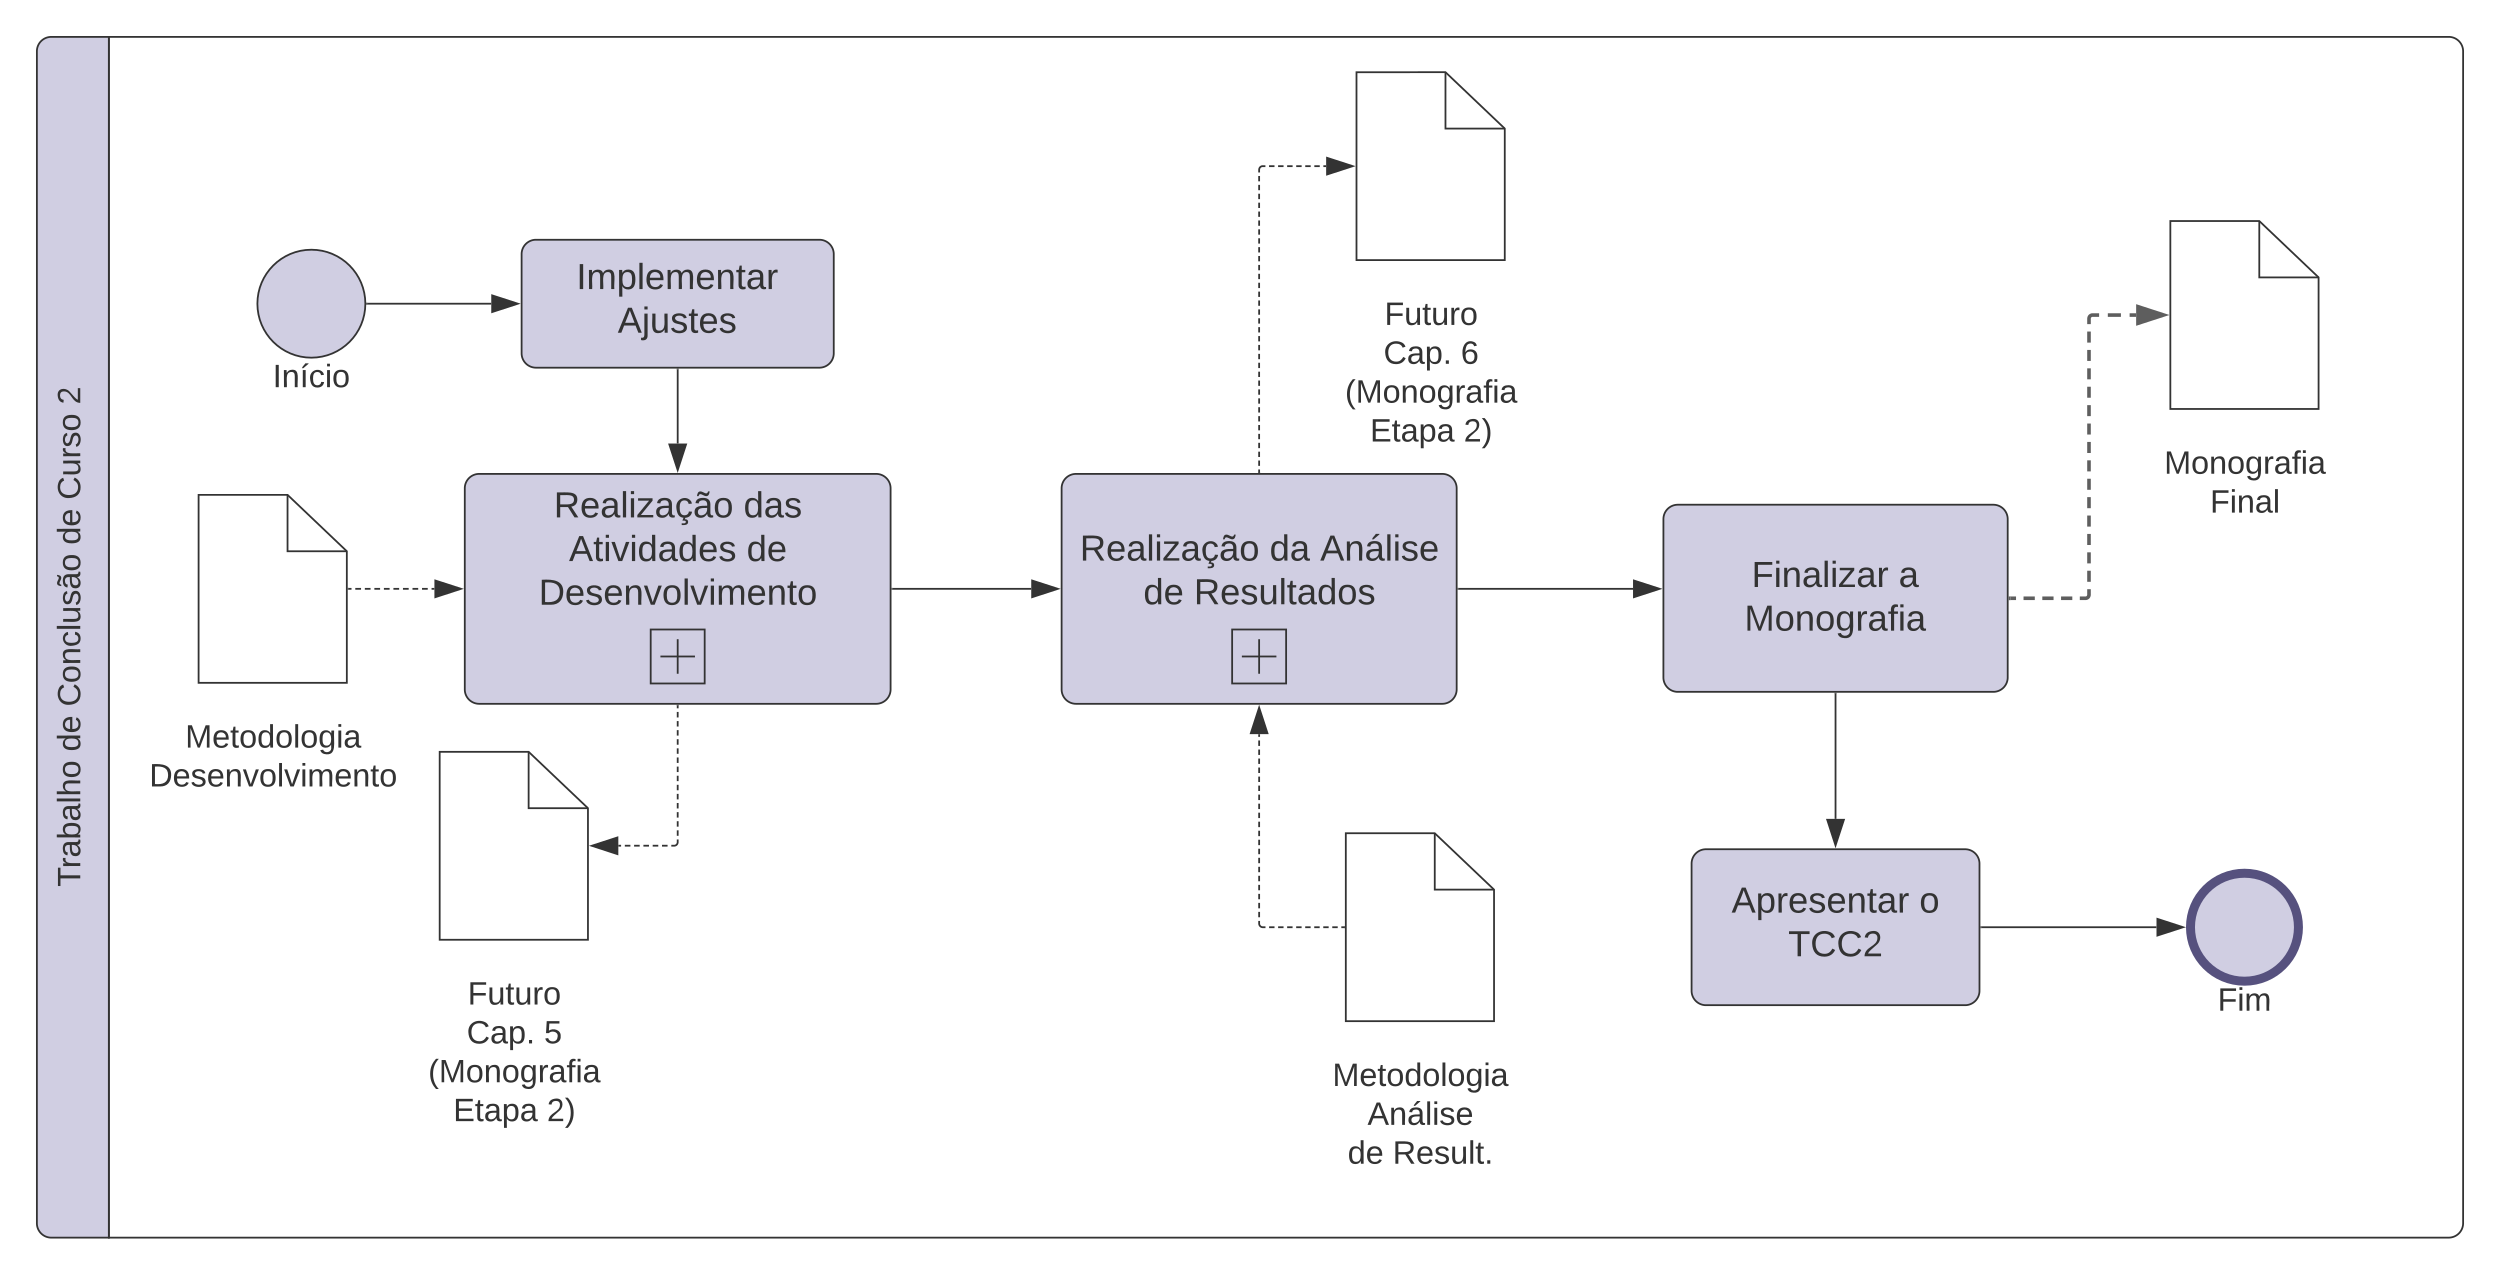 <svg xmlns="http://www.w3.org/2000/svg" xmlns:xlink="http://www.w3.org/1999/xlink" xmlns:lucid="lucid" width="1389.35" height="708.31"><g transform="translate(306.68 280.337)" lucid:page-tab-id="0_0"><path d="M-246.18 407.47h-32a8 8 0 0 1-8-8v-651.3a8 8 0 0 1 8-8h32z" stroke="#333" fill="#d0cee2"/><path d="M-246.18-259.84h1300.35a8 8 0 0 1 8 8v651.3a8 8 0 0 1-8 8H-246.18z" stroke="#333" fill="none"/><use xlink:href="#a" transform="matrix(-1.8369701987210297e-16,-1,1,-1.8369701987210297e-16,-286.18,407.469) translate(195 24.1)"/><use xlink:href="#b" transform="matrix(-1.8369701987210297e-16,-1,1,-1.8369701987210297e-16,-286.18,407.469) translate(270.2 24.1)"/><use xlink:href="#c" transform="matrix(-1.8369701987210297e-16,-1,1,-1.8369701987210297e-16,-286.18,407.469) translate(295.2 24.1)"/><use xlink:href="#b" transform="matrix(-1.8369701987210297e-16,-1,1,-1.8369701987210297e-16,-286.18,407.469) translate(385.1 24.1)"/><use xlink:href="#d" transform="matrix(-1.8369701987210297e-16,-1,1,-1.8369701987210297e-16,-286.18,407.469) translate(410.1 24.1)"/><use xlink:href="#e" transform="matrix(-1.8369701987210297e-16,-1,1,-1.8369701987210297e-16,-286.18,407.469) translate(463 24.1)"/><path d="M-16.8-139.1a8 8 0 0 1 8-8h157.47a8 8 0 0 1 8 8V-84a8 8 0 0 1-8 8H-8.8a8 8 0 0 1-8-8z" stroke="#333" fill="#d0cee2"/><use xlink:href="#f" transform="matrix(1,0,0,1,-16.789,-147.106) translate(30.445 27.428)"/><use xlink:href="#g" transform="matrix(1,0,0,1,-16.789,-147.106) translate(53.391 51.694)"/><path d="M-103.64-111.56c0 16.57-13.43 30-30 30-16.56 0-30-13.43-30-30s13.44-30 30-30c16.57 0 30 13.43 30 30z" stroke="#333" fill="#d0cee2"/><use xlink:href="#h" transform="matrix(1,0,0,1,-163.635,-79.56) translate(8.525 14.4)"/><path d="M-48.38-8.97a8 8 0 0 1 8-8h220.64a8 8 0 0 1 8 8V102.8a8 8 0 0 1-8 8H-40.38a8 8 0 0 1-8-8z" stroke="#333" fill="#d0cee2"/><path d="M54.94 69.5h30v30h-30zm15 5.4v19.2m-9.6-9.6h19.2" stroke="#333" fill="none"/><use xlink:href="#i" transform="matrix(1,0,0,1,-48.377,-16.967) translate(49.497 24.178)"/><use xlink:href="#j" transform="matrix(1,0,0,1,-48.377,-16.967) translate(154.933 24.178)"/><use xlink:href="#k" transform="matrix(1,0,0,1,-48.377,-16.967) translate(57.895 48.444)"/><use xlink:href="#l" transform="matrix(1,0,0,1,-48.377,-16.967) translate(156.646 48.444)"/><use xlink:href="#m" transform="matrix(1,0,0,1,-48.377,-16.967) translate(41.099 72.711)"/><path d="M283.3-8.97a8 8 0 0 1 8-8h203.55a8 8 0 0 1 8 8V102.8a8 8 0 0 1-8 8H291.3a8 8 0 0 1-8-8z" stroke="#333" fill="#d0cee2"/><path d="M378.07 69.5h30v30h-30zm15 5.4v19.2m-9.6-9.6h19.2" stroke="#333" fill="none"/><use xlink:href="#i" transform="matrix(1,0,0,1,283.3,-16.967) translate(10.158 48.178)"/><use xlink:href="#n" transform="matrix(1,0,0,1,283.3,-16.967) translate(115.594 48.178)"/><use xlink:href="#o" transform="matrix(1,0,0,1,283.3,-16.967) translate(143.681 48.178)"/><use xlink:href="#p" transform="matrix(1,0,0,1,283.3,-16.967) translate(45.462 72.444)"/><use xlink:href="#q" transform="matrix(1,0,0,1,283.3,-16.967) translate(73.549 72.444)"/><path d="M617.75 8.16a8 8 0 0 1 8-8h175.33a8 8 0 0 1 8 8v88a8 8 0 0 1-8 8H625.74a8 8 0 0 1-8-8z" stroke="#333" fill="#d0cee2"/><use xlink:href="#r" transform="matrix(1,0,0,1,617.745,0.157) translate(49.022 45.709)"/><use xlink:href="#s" transform="matrix(1,0,0,1,617.745,0.157) translate(130.753 45.709)"/><use xlink:href="#t" transform="matrix(1,0,0,1,617.745,0.157) translate(45.034 69.976)"/><path d="M633.4 199.62a8 8 0 0 1 8-8h144a8 8 0 0 1 8 8v70.67a8 8 0 0 1-8 8h-144a8 8 0 0 1-8-8z" stroke="#333" fill="#d0cee2"/><use xlink:href="#u" transform="matrix(1,0,0,1,633.411,191.621) translate(22.203 35.209)"/><use xlink:href="#v" transform="matrix(1,0,0,1,633.411,191.621) translate(126.572 35.209)"/><use xlink:href="#w" transform="matrix(1,0,0,1,633.411,191.621) translate(53.688 59.476)"/><path d="M970.66 234.96c0 16.56-13.43 30-30 30s-30-13.44-30-30c0-16.57 13.43-30 30-30s30 13.43 30 30z" stroke="#56517e" stroke-width="5" fill="#d0cee2"/><use xlink:href="#x" transform="matrix(1,0,0,1,910.658,266.955) translate(15.075 14.4)"/><path d="M-102.63-111.56h68.96" stroke="#333" fill="none"/><path d="M-102.62-111.06h-.55l.04-.5-.02-.5h.53z" stroke="#333" stroke-width=".05" fill="#333"/><path d="M-18.9-111.56l-14.27 4.64v-9.27z" stroke="#333" fill="#333"/><path d="M69.94-75v41.15" stroke="#333" fill="none"/><path d="M70.44-75h-1v-.5h1z" stroke="#333" stroke-width=".05" fill="#333"/><path d="M69.94-19.09L65.3-33.34h9.28z" stroke="#333" fill="#333"/><path d="M189.26 46.9h77.16" stroke="#333" fill="none"/><path d="M189.27 47.4h-.5v-1h.5z" stroke="#333" stroke-width=".05" fill="#333"/><path d="M281.18 46.9l-14.26 4.65v-9.27z" stroke="#333" fill="#333"/><path d="M713.4 105.16v69.58" stroke="#333" fill="none"/><path d="M713.9 105.17h-1v-.5h1z" stroke="#333" stroke-width=".05" fill="#333"/><path d="M713.4 189.5l-4.62-14.26h9.27z" stroke="#333" fill="#333"/><path d="M794.4 234.96h97.37" stroke="#333" fill="none"/><path d="M794.42 235.46h-.5v-1h.5z" stroke="#333" stroke-width=".05" fill="#333"/><path d="M906.54 234.96l-14.27 4.63v-9.28z" stroke="#333" fill="#333"/><path d="M496.63-240.22l32.95 31.34v73.1h-82.4V-240.2z" stroke="#333" fill="#fff"/><path d="M496.63-240.22v31.34h32.95" stroke="#333" fill="none"/><use xlink:href="#y" transform="matrix(1,0,0,1,447.194,-135.766) translate(41.5 14.4)"/><use xlink:href="#z" transform="matrix(1,0,0,1,447.194,-135.766) translate(15.55 36)"/><use xlink:href="#A" transform="matrix(1,0,0,1,447.194,-135.766) translate(15.025 57.6)"/><use xlink:href="#B" transform="matrix(1,0,0,1,447.194,-135.766) translate(57.975 57.6)"/><use xlink:href="#C" transform="matrix(1,0,0,1,447.194,-135.766) translate(-6.4 79.2)"/><use xlink:href="#D" transform="matrix(1,0,0,1,447.194,-135.766) translate(7.525 100.8)"/><use xlink:href="#E" transform="matrix(1,0,0,1,447.194,-135.766) translate(59.525 100.8)"/><path d="M948.9-157.5l32.95 31.33v73.11h-82.38V-157.5z" stroke="#333" fill="#fff"/><path d="M948.9-157.5v31.33h32.95" stroke="#333" fill="none"/><use xlink:href="#y" transform="matrix(1,0,0,1,899.466,-53.055) translate(41.5 14.4)"/><use xlink:href="#F" transform="matrix(1,0,0,1,899.466,-53.055) translate(-3.425 36)"/><use xlink:href="#G" transform="matrix(1,0,0,1,899.466,-53.055) translate(22.075 57.6)"/><path d="M393.07-17.97v-1.48m0-1.98v-2.96m0-1.97v-2.96m0-1.98v-2.97m0-1.98v-2.97m0-1.97v-2.96m0-1.98v-2.96m0-1.98v-2.96m0-1.98v-2.96m0-1.98v-2.97m0-1.97v-2.97m0-1.98v-2.96m0-2v-2.95m0-1.98v-2.96m0-1.97v-2.97m0-1.97v-2.98m0-1.98v-2.96m0-1.98v-2.96m0-1.98v-2.96m0-1.98v-2.97m0-1.97v-2.97m0-1.97v-2.96m0-1.98v-2.97m0-1.98v-2.96m0-2v-2.96m0-1.97V-143m0-1.97v-2.97m0-1.98v-2.96m0-1.98v-2.96m0-1.98v-2.97m0-1.97v-2.97m0-1.98v-2.97m0-1.98v-2.96m0-1.97v-2.96m0-1.98v-1.5l.03-.3.07-.3.12-.3.15-.27.2-.24.25-.2.27-.18.28-.12.3-.07.32-.02h1.5m2.03 0h3.02m2 0h3.03m2 0h3.04m2 0h3.02m2 0h3.03m2.02 0h3.02m2 0h1.5" stroke="#333" fill="none"/><path d="M393.57-17.47h-1v-.5h1z" stroke="#333" stroke-width=".05" fill="#333"/><path d="M445.08-188l-14.27 4.64v-9.27z" stroke="#333" fill="#333"/><path d="M-146.88-5.32l32.95 31.34v73.12h-82.38V-5.32z" stroke="#333" fill="#fff"/><path d="M-146.88-5.32v31.34h32.95" stroke="#333" fill="none"/><g><use xlink:href="#y" transform="matrix(1,0,0,1,-196.313,99.137) translate(41.5 14.4)"/><use xlink:href="#H" transform="matrix(1,0,0,1,-196.313,99.137) translate(-7.425 36)"/><use xlink:href="#I" transform="matrix(1,0,0,1,-196.313,99.137) translate(-27.4 57.6)"/></g><path d="M-112.93 46.9h1.6m2.1 0h3.2m2.1 0h3.18m2.12 0h3.18m2.12 0h3.17m2.12 0h3.18m2.12 0h3.18m2.12 0h3.17m2.12 0h3.18m2.12 0h1.6" stroke="#333" fill="none"/><path d="M-112.92 47.4h-.5v-1h.5z" stroke="#333" stroke-width=".05" fill="#333"/><path d="M-50.5 46.9l-14.26 4.65v-9.27z" stroke="#333" fill="#333"/><path d="M-12.9 137.48l32.97 31.33v73.13h-82.4V137.48z" stroke="#333" fill="#fff"/><path d="M-12.9 137.48v31.33h32.97" stroke="#333" fill="none"/><g><use xlink:href="#y" transform="matrix(1,0,0,1,-62.316,241.931) translate(41.5 14.4)"/><use xlink:href="#z" transform="matrix(1,0,0,1,-62.316,241.931) translate(15.55 36)"/><use xlink:href="#A" transform="matrix(1,0,0,1,-62.316,241.931) translate(15.025 57.6)"/><use xlink:href="#J" transform="matrix(1,0,0,1,-62.316,241.931) translate(57.975 57.6)"/><use xlink:href="#C" transform="matrix(1,0,0,1,-62.316,241.931) translate(-6.4 79.2)"/><use xlink:href="#D" transform="matrix(1,0,0,1,-62.316,241.931) translate(7.525 100.8)"/><use xlink:href="#E" transform="matrix(1,0,0,1,-62.316,241.931) translate(59.525 100.8)"/></g><path d="M69.94 111.8v1.5m0 2.03v3.04m0 2.02v3.03m0 2.02v3.04m0 2v3.05m0 2.02v3.04m0 2.04v3.03m0 2.03v3.03m0 2.03v3.03m0 2.02v3.04m0 2.02v3.04m0 2.02v3.04m0 2.02v3.04m0 2.02v3.04m0 2.03v3.03m0 2.03v1.5l-.02.32-.08.3-.12.3-.16.26-.2.24-.24.2-.27.17-.3.1-.3.08-.3.02h-1.56m-2.07 0h-3.1m-2.07 0h-3.1m-2.06 0h-3.1m-2.07 0h-3.1m-2.06 0h-3.1m-2.07 0h-1.55" stroke="#333" fill="none"/><path d="M70.44 111.8h-1v-.5h1z" stroke="#333" stroke-width=".05" fill="#333"/><path d="M22.2 189.7l14.25-4.63v9.27z" stroke="#333" fill="#333"/><path d="M503.85 46.9h97" stroke="#333" fill="none"/><path d="M503.86 47.4h-.5v-1h.5z" stroke="#333" stroke-width=".05" fill="#333"/><path d="M615.63 46.9l-14.27 4.65v-9.27z" stroke="#333" fill="#333"/><path d="M810.58 52.16h3.13m4.17 0h6.26m4.17 0h6.25m4.17 0h6.25m4.17 0h3.13l.32-.03.3-.07.28-.12.27-.16.24-.2.2-.25.15-.27.12-.3.08-.3.02-.3V47.1m0-4.1v-6.14m0-4.1v-6.13m0-4.1V16.4m0-4.1V6.18m0-4.1v-6.13m0-4.1v-6.13m0-4.08v-6.14m0-4.1v-6.13m0-4.1v-6.13m0-4.1v-6.12m0-4.1v-6.13m0-4.1v-6.13m0-4.1v-6.13m0-4.08v-6.14m0-4.1v-3.06l.03-.3.07-.32.12-.3.15-.26.2-.24.25-.2.26-.16.3-.12.3-.08.3-.02h3.64m4.84 0H872m4.84 0h3.62" stroke="#5e5e5e" stroke-width="2" fill="none"/><path d="M810.6 53.16h-1.02v-2h1.02z" stroke="#5e5e5e" stroke-width=".05" fill="#5e5e5e"/><path d="M895.73-105.28l-14.27 4.63v-9.27z" stroke="#5e5e5e" stroke-width="2" fill="#5e5e5e"/><path d="M490.67 182.73l32.95 31.33v73.12h-82.38V182.73z" stroke="#333" fill="#fff"/><path d="M490.67 182.73v31.33h32.95" stroke="#333" fill="none"/><g><use xlink:href="#y" transform="matrix(1,0,0,1,441.239,287.181) translate(41.5 14.4)"/><use xlink:href="#H" transform="matrix(1,0,0,1,441.239,287.181) translate(-7.425 36)"/><use xlink:href="#K" transform="matrix(1,0,0,1,441.239,287.181) translate(12.05 57.6)"/><use xlink:href="#b" transform="matrix(1,0,0,1,441.239,287.181) translate(1.05 79.2)"/><use xlink:href="#L" transform="matrix(1,0,0,1,441.239,287.181) translate(26.05 79.2)"/></g><path d="M440.24 234.96h-1.5m-2 0h-3.03m-2 0h-3m-2 0h-3.02m-2 0h-3.02m-2 0h-3.02m-2 0h-3.02m-2 0h-3.02m-2 0h-3m-2.02 0h-1.5l-.32-.03-.3-.07-.3-.12-.26-.17-.24-.2-.2-.24-.17-.27-.13-.3-.07-.3-.03-.3v-1.5m0-2.02v-3m0-2v-3.02m0-2v-3m0-2v-3.02m0-2v-3.02m0-2v-3m0-2.02v-3m0-2v-3.02m0-2v-3m0-2.02v-3m0-2v-3.02m0-2v-3m0-2.02v-3m0-2v-3.02m0-2v-3m0-2.02v-3m0-2v-3.02m0-2v-3m0-2.02v-3m0-2v-3.02m0-2v-1.5" stroke="#333" fill="none"/><path d="M440.74 235.46h-.5v-1h.5z" stroke="#333" stroke-width=".05" fill="#333"/><path d="M393.07 112.9l4.64 14.27h-9.26z" stroke="#333" fill="#333"/><defs><path fill="#333" d="M127-220V0H93v-220H8v-28h204v28h-85" id="M"/><path fill="#333" d="M114-163C36-179 61-72 57 0H25l-1-190h30c1 12-1 29 2 39 6-27 23-49 58-41v29" id="N"/><path fill="#333" d="M141-36C126-15 110 5 73 4 37 3 15-17 15-53c-1-64 63-63 125-63 3-35-9-54-41-54-24 1-41 7-42 31l-33-3c5-37 33-52 76-52 45 0 72 20 72 64v82c-1 20 7 32 28 27v20c-31 9-61-2-59-35zM48-53c0 20 12 33 32 33 41-3 63-29 60-74-43 2-92-5-92 41" id="O"/><path fill="#333" d="M115-194c53 0 69 39 70 98 0 66-23 100-70 100C84 3 66-7 56-30L54 0H23l1-261h32v101c10-23 28-34 59-34zm-8 174c40 0 45-34 45-75 0-40-5-75-45-74-42 0-51 32-51 76 0 43 10 73 51 73" id="P"/><path fill="#333" d="M24 0v-261h32V0H24" id="Q"/><path fill="#333" d="M106-169C34-169 62-67 57 0H25v-261h32l-1 103c12-21 28-36 61-36 89 0 53 116 60 194h-32v-121c2-32-8-49-39-48" id="R"/><path fill="#333" d="M100-194c62-1 85 37 85 99 1 63-27 99-86 99S16-35 15-95c0-66 28-99 85-99zM99-20c44 1 53-31 53-75 0-43-8-75-51-75s-53 32-53 75 10 74 51 75" id="S"/><g id="a"><use transform="matrix(0.05,0,0,0.05,0,0)" xlink:href="#M"/><use transform="matrix(0.05,0,0,0.05,10.3,0)" xlink:href="#N"/><use transform="matrix(0.05,0,0,0.05,16.25,0)" xlink:href="#O"/><use transform="matrix(0.05,0,0,0.05,26.25,0)" xlink:href="#P"/><use transform="matrix(0.05,0,0,0.05,36.25,0)" xlink:href="#O"/><use transform="matrix(0.05,0,0,0.05,46.25,0)" xlink:href="#Q"/><use transform="matrix(0.05,0,0,0.05,50.2,0)" xlink:href="#R"/><use transform="matrix(0.05,0,0,0.05,60.2,0)" xlink:href="#S"/></g><path fill="#333" d="M85-194c31 0 48 13 60 33l-1-100h32l1 261h-30c-2-10 0-23-3-31C134-8 116 4 85 4 32 4 16-35 15-94c0-66 23-100 70-100zm9 24c-40 0-46 34-46 75 0 40 6 74 45 74 42 0 51-32 51-76 0-42-9-74-50-73" id="T"/><path fill="#333" d="M100-194c63 0 86 42 84 106H49c0 40 14 67 53 68 26 1 43-12 49-29l28 8c-11 28-37 45-77 45C44 4 14-33 15-96c1-61 26-98 85-98zm52 81c6-60-76-77-97-28-3 7-6 17-6 28h103" id="U"/><g id="b"><use transform="matrix(0.05,0,0,0.05,0,0)" xlink:href="#T"/><use transform="matrix(0.05,0,0,0.05,10,0)" xlink:href="#U"/></g><path fill="#333" d="M212-179c-10-28-35-45-73-45-59 0-87 40-87 99 0 60 29 101 89 101 43 0 62-24 78-52l27 14C228-24 195 4 139 4 59 4 22-46 18-125c-6-104 99-153 187-111 19 9 31 26 39 46" id="V"/><path fill="#333" d="M117-194c89-4 53 116 60 194h-32v-121c0-31-8-49-39-48C34-167 62-67 57 0H25l-1-190h30c1 10-1 24 2 32 11-22 29-35 61-36" id="W"/><path fill="#333" d="M96-169c-40 0-48 33-48 73s9 75 48 75c24 0 41-14 43-38l32 2c-6 37-31 61-74 61-59 0-76-41-82-99-10-93 101-131 147-64 4 7 5 14 7 22l-32 3c-4-21-16-35-41-35" id="X"/><path fill="#333" d="M84 4C-5 8 30-112 23-190h32v120c0 31 7 50 39 49 72-2 45-101 50-169h31l1 190h-30c-1-10 1-25-2-33-11 22-28 36-60 37" id="Y"/><path fill="#333" d="M135-143c-3-34-86-38-87 0 15 53 115 12 119 90S17 21 10-45l28-5c4 36 97 45 98 0-10-56-113-15-118-90-4-57 82-63 122-42 12 7 21 19 24 35" id="Z"/><path fill="#333" d="M141-36C126-15 110 5 73 4 37 3 15-17 15-53c-1-64 63-63 125-63 3-35-9-54-41-54-24 1-41 7-42 31l-33-3c5-37 33-52 76-52 45 0 72 20 72 64v82c-1 20 7 32 28 27v20c-31 9-61-2-59-35zM48-53c0 20 12 33 32 33 41-3 63-29 60-74-43 2-92-5-92 41zm117-205c-3 23-9 48-36 47-26-1-65-44-74 0H39c4-23 8-48 36-47s64 44 74 0h16" id="aa"/><g id="c"><use transform="matrix(0.05,0,0,0.05,0,0)" xlink:href="#V"/><use transform="matrix(0.05,0,0,0.05,12.95,0)" xlink:href="#S"/><use transform="matrix(0.05,0,0,0.05,22.95,0)" xlink:href="#W"/><use transform="matrix(0.05,0,0,0.05,32.95,0)" xlink:href="#X"/><use transform="matrix(0.05,0,0,0.05,41.95,0)" xlink:href="#Q"/><use transform="matrix(0.05,0,0,0.05,45.9,0)" xlink:href="#Y"/><use transform="matrix(0.05,0,0,0.05,55.9,0)" xlink:href="#Z"/><use transform="matrix(0.05,0,0,0.05,64.9,0)" xlink:href="#aa"/><use transform="matrix(0.05,0,0,0.05,74.9,0)" xlink:href="#S"/></g><g id="d"><use transform="matrix(0.05,0,0,0.05,0,0)" xlink:href="#V"/><use transform="matrix(0.05,0,0,0.05,12.95,0)" xlink:href="#Y"/><use transform="matrix(0.05,0,0,0.05,22.95,0)" xlink:href="#N"/><use transform="matrix(0.05,0,0,0.05,28.9,0)" xlink:href="#Z"/><use transform="matrix(0.05,0,0,0.05,37.9,0)" xlink:href="#S"/></g><path fill="#333" d="M101-251c82-7 93 87 43 132L82-64C71-53 59-42 53-27h129V0H18c2-99 128-94 128-182 0-28-16-43-45-43s-46 15-49 41l-32-3c6-41 34-60 81-64" id="ab"/><use transform="matrix(0.05,0,0,0.05,0,0)" xlink:href="#ab" id="e"/><path fill="#333" d="M33 0v-248h34V0H33" id="ac"/><path fill="#333" d="M210-169c-67 3-38 105-44 169h-31v-121c0-29-5-50-35-48C34-165 62-65 56 0H25l-1-190h30c1 10-1 24 2 32 10-44 99-50 107 0 11-21 27-35 58-36 85-2 47 119 55 194h-31v-121c0-29-5-49-35-48" id="ad"/><path fill="#333" d="M115-194c55 1 70 41 70 98S169 2 115 4C84 4 66-9 55-30l1 105H24l-1-265h31l2 30c10-21 28-34 59-34zm-8 174c40 0 45-34 45-75s-6-73-45-74c-42 0-51 32-51 76 0 43 10 73 51 73" id="ae"/><path fill="#333" d="M59-47c-2 24 18 29 38 22v24C64 9 27 4 27-40v-127H5v-23h24l9-43h21v43h35v23H59v120" id="af"/><g id="f"><use transform="matrix(0.056,0,0,0.056,0,0)" xlink:href="#ac"/><use transform="matrix(0.056,0,0,0.056,5.617,0)" xlink:href="#ad"/><use transform="matrix(0.056,0,0,0.056,22.413,0)" xlink:href="#ae"/><use transform="matrix(0.056,0,0,0.056,33.648,0)" xlink:href="#Q"/><use transform="matrix(0.056,0,0,0.056,38.085,0)" xlink:href="#U"/><use transform="matrix(0.056,0,0,0.056,49.32,0)" xlink:href="#ad"/><use transform="matrix(0.056,0,0,0.056,66.115,0)" xlink:href="#U"/><use transform="matrix(0.056,0,0,0.056,77.35,0)" xlink:href="#W"/><use transform="matrix(0.056,0,0,0.056,88.585,0)" xlink:href="#af"/><use transform="matrix(0.056,0,0,0.056,94.202,0)" xlink:href="#O"/><use transform="matrix(0.056,0,0,0.056,105.436,0)" xlink:href="#N"/></g><path fill="#333" d="M205 0l-28-72H64L36 0H1l101-248h38L239 0h-34zm-38-99l-47-123c-12 45-31 82-46 123h93" id="ag"/><path fill="#333" d="M24-231v-30h32v30H24zM-9 49c24 4 33-6 33-30v-209h32V24c2 40-23 58-65 49V49" id="ah"/><g id="g"><use transform="matrix(0.056,0,0,0.056,0,0)" xlink:href="#ag"/><use transform="matrix(0.056,0,0,0.056,13.481,0)" xlink:href="#ah"/><use transform="matrix(0.056,0,0,0.056,17.919,0)" xlink:href="#Y"/><use transform="matrix(0.056,0,0,0.056,29.154,0)" xlink:href="#Z"/><use transform="matrix(0.056,0,0,0.056,39.265,0)" xlink:href="#af"/><use transform="matrix(0.056,0,0,0.056,44.882,0)" xlink:href="#U"/><use transform="matrix(0.056,0,0,0.056,56.117,0)" xlink:href="#Z"/></g><path fill="#333" d="M34 0v-190h32V0H34zM24-211c8-23 27-35 38-54h36v5l-58 49H24" id="ai"/><path fill="#333" d="M24-231v-30h32v30H24zM24 0v-190h32V0H24" id="aj"/><g id="h"><use transform="matrix(0.05,0,0,0.05,0,0)" xlink:href="#ac"/><use transform="matrix(0.05,0,0,0.05,5,0)" xlink:href="#W"/><use transform="matrix(0.05,0,0,0.05,15,0)" xlink:href="#ai"/><use transform="matrix(0.05,0,0,0.05,20,0)" xlink:href="#X"/><use transform="matrix(0.05,0,0,0.05,29,0)" xlink:href="#aj"/><use transform="matrix(0.05,0,0,0.05,32.95,0)" xlink:href="#S"/></g><path fill="#333" d="M233-177c-1 41-23 64-60 70L243 0h-38l-65-103H63V0H30v-248c88 3 205-21 203 71zM63-129c60-2 137 13 137-47 0-61-80-42-137-45v92" id="ak"/><path fill="#333" d="M9 0v-24l116-142H16v-24h144v24L44-24h123V0H9" id="al"/><path fill="#333" d="M96-169c-40 0-48 33-48 73s9 75 48 75c24 0 41-14 43-38l32 2c-6 37-31 61-74 61-59 0-76-41-82-99-10-93 101-131 147-64 4 7 5 14 7 22l-32 3c-4-21-16-35-41-35zm3 187c19-1 33 8 33 26 0 31-30 33-64 32V58c18 2 39 4 41-13 1-15-18-13-34-13L87 0h19" id="am"/><g id="i"><use transform="matrix(0.056,0,0,0.056,0,0)" xlink:href="#ak"/><use transform="matrix(0.056,0,0,0.056,14.549,0)" xlink:href="#U"/><use transform="matrix(0.056,0,0,0.056,25.783,0)" xlink:href="#O"/><use transform="matrix(0.056,0,0,0.056,37.018,0)" xlink:href="#Q"/><use transform="matrix(0.056,0,0,0.056,41.456,0)" xlink:href="#aj"/><use transform="matrix(0.056,0,0,0.056,45.893,0)" xlink:href="#al"/><use transform="matrix(0.056,0,0,0.056,56.004,0)" xlink:href="#O"/><use transform="matrix(0.056,0,0,0.056,67.239,0)" xlink:href="#am"/><use transform="matrix(0.056,0,0,0.056,77.35,0)" xlink:href="#aa"/><use transform="matrix(0.056,0,0,0.056,88.585,0)" xlink:href="#S"/></g><g id="j"><use transform="matrix(0.056,0,0,0.056,0,0)" xlink:href="#T"/><use transform="matrix(0.056,0,0,0.056,11.235,0)" xlink:href="#O"/><use transform="matrix(0.056,0,0,0.056,22.469,0)" xlink:href="#Z"/></g><path fill="#333" d="M108 0H70L1-190h34L89-25l56-165h34" id="an"/><g id="k"><use transform="matrix(0.056,0,0,0.056,0,0)" xlink:href="#ag"/><use transform="matrix(0.056,0,0,0.056,13.481,0)" xlink:href="#af"/><use transform="matrix(0.056,0,0,0.056,19.099,0)" xlink:href="#aj"/><use transform="matrix(0.056,0,0,0.056,23.536,0)" xlink:href="#an"/><use transform="matrix(0.056,0,0,0.056,33.648,0)" xlink:href="#aj"/><use transform="matrix(0.056,0,0,0.056,38.085,0)" xlink:href="#T"/><use transform="matrix(0.056,0,0,0.056,49.32,0)" xlink:href="#O"/><use transform="matrix(0.056,0,0,0.056,60.554,0)" xlink:href="#T"/><use transform="matrix(0.056,0,0,0.056,71.789,0)" xlink:href="#U"/><use transform="matrix(0.056,0,0,0.056,83.023,0)" xlink:href="#Z"/></g><g id="l"><use transform="matrix(0.056,0,0,0.056,0,0)" xlink:href="#T"/><use transform="matrix(0.056,0,0,0.056,11.235,0)" xlink:href="#U"/></g><path fill="#333" d="M30-248c118-7 216 8 213 122C240-48 200 0 122 0H30v-248zM63-27c89 8 146-16 146-99s-60-101-146-95v194" id="ao"/><g id="m"><use transform="matrix(0.056,0,0,0.056,0,0)" xlink:href="#ao"/><use transform="matrix(0.056,0,0,0.056,14.549,0)" xlink:href="#U"/><use transform="matrix(0.056,0,0,0.056,25.783,0)" xlink:href="#Z"/><use transform="matrix(0.056,0,0,0.056,35.894,0)" xlink:href="#U"/><use transform="matrix(0.056,0,0,0.056,47.129,0)" xlink:href="#W"/><use transform="matrix(0.056,0,0,0.056,58.364,0)" xlink:href="#an"/><use transform="matrix(0.056,0,0,0.056,68.475,0)" xlink:href="#S"/><use transform="matrix(0.056,0,0,0.056,79.709,0)" xlink:href="#Q"/><use transform="matrix(0.056,0,0,0.056,84.147,0)" xlink:href="#an"/><use transform="matrix(0.056,0,0,0.056,94.258,0)" xlink:href="#aj"/><use transform="matrix(0.056,0,0,0.056,98.696,0)" xlink:href="#ad"/><use transform="matrix(0.056,0,0,0.056,115.491,0)" xlink:href="#U"/><use transform="matrix(0.056,0,0,0.056,126.726,0)" xlink:href="#W"/><use transform="matrix(0.056,0,0,0.056,137.96,0)" xlink:href="#af"/><use transform="matrix(0.056,0,0,0.056,143.578,0)" xlink:href="#S"/></g><g id="n"><use transform="matrix(0.056,0,0,0.056,0,0)" xlink:href="#T"/><use transform="matrix(0.056,0,0,0.056,11.235,0)" xlink:href="#O"/></g><path fill="#333" d="M141-36C126-15 110 5 73 4 37 3 15-17 15-53c-1-64 63-63 125-63 3-35-9-54-41-54-24 1-41 7-42 31l-33-3c5-37 33-52 76-52 45 0 72 20 72 64v82c-1 20 7 32 28 27v20c-31 9-61-2-59-35zM48-53c0 20 12 33 32 33 41-3 63-29 60-74-43 2-92-5-92 41zm25-158c8-23 27-35 38-54h36v5l-58 49H73" id="ap"/><g id="o"><use transform="matrix(0.056,0,0,0.056,0,0)" xlink:href="#ag"/><use transform="matrix(0.056,0,0,0.056,13.481,0)" xlink:href="#W"/><use transform="matrix(0.056,0,0,0.056,24.716,0)" xlink:href="#ap"/><use transform="matrix(0.056,0,0,0.056,35.951,0)" xlink:href="#Q"/><use transform="matrix(0.056,0,0,0.056,40.388,0)" xlink:href="#aj"/><use transform="matrix(0.056,0,0,0.056,44.826,0)" xlink:href="#Z"/><use transform="matrix(0.056,0,0,0.056,54.937,0)" xlink:href="#U"/></g><g id="p"><use transform="matrix(0.056,0,0,0.056,0,0)" xlink:href="#T"/><use transform="matrix(0.056,0,0,0.056,11.235,0)" xlink:href="#U"/></g><g id="q"><use transform="matrix(0.056,0,0,0.056,0,0)" xlink:href="#ak"/><use transform="matrix(0.056,0,0,0.056,14.549,0)" xlink:href="#U"/><use transform="matrix(0.056,0,0,0.056,25.783,0)" xlink:href="#Z"/><use transform="matrix(0.056,0,0,0.056,35.894,0)" xlink:href="#Y"/><use transform="matrix(0.056,0,0,0.056,47.129,0)" xlink:href="#Q"/><use transform="matrix(0.056,0,0,0.056,51.567,0)" xlink:href="#af"/><use transform="matrix(0.056,0,0,0.056,57.184,0)" xlink:href="#O"/><use transform="matrix(0.056,0,0,0.056,68.419,0)" xlink:href="#T"/><use transform="matrix(0.056,0,0,0.056,79.653,0)" xlink:href="#S"/><use transform="matrix(0.056,0,0,0.056,90.888,0)" xlink:href="#Z"/></g><path fill="#333" d="M63-220v92h138v28H63V0H30v-248h175v28H63" id="aq"/><g id="r"><use transform="matrix(0.056,0,0,0.056,0,0)" xlink:href="#aq"/><use transform="matrix(0.056,0,0,0.056,12.302,0)" xlink:href="#aj"/><use transform="matrix(0.056,0,0,0.056,16.74,0)" xlink:href="#W"/><use transform="matrix(0.056,0,0,0.056,27.974,0)" xlink:href="#O"/><use transform="matrix(0.056,0,0,0.056,39.209,0)" xlink:href="#Q"/><use transform="matrix(0.056,0,0,0.056,43.646,0)" xlink:href="#aj"/><use transform="matrix(0.056,0,0,0.056,48.084,0)" xlink:href="#al"/><use transform="matrix(0.056,0,0,0.056,58.195,0)" xlink:href="#O"/><use transform="matrix(0.056,0,0,0.056,69.43,0)" xlink:href="#N"/></g><use transform="matrix(0.056,0,0,0.056,0,0)" xlink:href="#O" id="s"/><path fill="#333" d="M240 0l2-218c-23 76-54 145-80 218h-23L58-218 59 0H30v-248h44l77 211c21-75 51-140 76-211h43V0h-30" id="ar"/><path fill="#333" d="M177-190C167-65 218 103 67 71c-23-6-38-20-44-43l32-5c15 47 100 32 89-28v-30C133-14 115 1 83 1 29 1 15-40 15-95c0-56 16-97 71-98 29-1 48 16 59 35 1-10 0-23 2-32h30zM94-22c36 0 50-32 50-73 0-42-14-75-50-75-39 0-46 34-46 75s6 73 46 73" id="as"/><path fill="#333" d="M101-234c-31-9-42 10-38 44h38v23H63V0H32v-167H5v-23h27c-7-52 17-82 69-68v24" id="at"/><g id="t"><use transform="matrix(0.056,0,0,0.056,0,0)" xlink:href="#ar"/><use transform="matrix(0.056,0,0,0.056,16.796,0)" xlink:href="#S"/><use transform="matrix(0.056,0,0,0.056,28.03,0)" xlink:href="#W"/><use transform="matrix(0.056,0,0,0.056,39.265,0)" xlink:href="#S"/><use transform="matrix(0.056,0,0,0.056,50.499,0)" xlink:href="#as"/><use transform="matrix(0.056,0,0,0.056,61.734,0)" xlink:href="#N"/><use transform="matrix(0.056,0,0,0.056,68.419,0)" xlink:href="#O"/><use transform="matrix(0.056,0,0,0.056,79.653,0)" xlink:href="#at"/><use transform="matrix(0.056,0,0,0.056,85.27,0)" xlink:href="#aj"/><use transform="matrix(0.056,0,0,0.056,89.708,0)" xlink:href="#O"/></g><g id="u"><use transform="matrix(0.056,0,0,0.056,0,0)" xlink:href="#ag"/><use transform="matrix(0.056,0,0,0.056,13.481,0)" xlink:href="#ae"/><use transform="matrix(0.056,0,0,0.056,24.716,0)" xlink:href="#N"/><use transform="matrix(0.056,0,0,0.056,31.401,0)" xlink:href="#U"/><use transform="matrix(0.056,0,0,0.056,42.635,0)" xlink:href="#Z"/><use transform="matrix(0.056,0,0,0.056,52.746,0)" xlink:href="#U"/><use transform="matrix(0.056,0,0,0.056,63.981,0)" xlink:href="#W"/><use transform="matrix(0.056,0,0,0.056,75.215,0)" xlink:href="#af"/><use transform="matrix(0.056,0,0,0.056,80.833,0)" xlink:href="#O"/><use transform="matrix(0.056,0,0,0.056,92.067,0)" xlink:href="#N"/></g><use transform="matrix(0.056,0,0,0.056,0,0)" xlink:href="#S" id="v"/><g id="w"><use transform="matrix(0.056,0,0,0.056,0,0)" xlink:href="#M"/><use transform="matrix(0.056,0,0,0.056,12.302,0)" xlink:href="#V"/><use transform="matrix(0.056,0,0,0.056,26.851,0)" xlink:href="#V"/><use transform="matrix(0.056,0,0,0.056,41.399,0)" xlink:href="#ab"/></g><g id="x"><use transform="matrix(0.05,0,0,0.05,0,0)" xlink:href="#aq"/><use transform="matrix(0.05,0,0,0.05,10.95,0)" xlink:href="#aj"/><use transform="matrix(0.05,0,0,0.05,14.9,0)" xlink:href="#ad"/></g><g id="z"><use transform="matrix(0.05,0,0,0.05,0,0)" xlink:href="#aq"/><use transform="matrix(0.05,0,0,0.05,10.95,0)" xlink:href="#Y"/><use transform="matrix(0.05,0,0,0.05,20.95,0)" xlink:href="#af"/><use transform="matrix(0.05,0,0,0.05,25.95,0)" xlink:href="#Y"/><use transform="matrix(0.05,0,0,0.05,35.95,0)" xlink:href="#N"/><use transform="matrix(0.05,0,0,0.05,41.9,0)" xlink:href="#S"/></g><path fill="#333" d="M33 0v-38h34V0H33" id="au"/><g id="A"><use transform="matrix(0.05,0,0,0.05,0,0)" xlink:href="#V"/><use transform="matrix(0.05,0,0,0.05,12.95,0)" xlink:href="#O"/><use transform="matrix(0.05,0,0,0.05,22.95,0)" xlink:href="#ae"/><use transform="matrix(0.05,0,0,0.05,32.95,0)" xlink:href="#au"/></g><path fill="#333" d="M110-160c48 1 74 30 74 79 0 53-28 85-80 85-65 0-83-55-86-122-5-90 50-162 133-122 14 7 22 21 27 39l-31 6c-5-40-67-38-82-6-9 19-15 44-15 74 11-20 30-34 60-33zm-7 138c34 0 49-23 49-58s-16-56-50-56c-29 0-50 16-49 49 1 36 15 65 50 65" id="av"/><use transform="matrix(0.05,0,0,0.05,0,0)" xlink:href="#av" id="B"/><path fill="#333" d="M87 75C49 33 22-17 22-94c0-76 28-126 65-167h31c-38 41-64 92-64 168S80 34 118 75H87" id="aw"/><g id="C"><use transform="matrix(0.05,0,0,0.05,0,0)" xlink:href="#aw"/><use transform="matrix(0.05,0,0,0.05,5.95,0)" xlink:href="#ar"/><use transform="matrix(0.05,0,0,0.05,20.9,0)" xlink:href="#S"/><use transform="matrix(0.05,0,0,0.05,30.9,0)" xlink:href="#W"/><use transform="matrix(0.05,0,0,0.05,40.9,0)" xlink:href="#S"/><use transform="matrix(0.05,0,0,0.05,50.9,0)" xlink:href="#as"/><use transform="matrix(0.05,0,0,0.05,60.9,0)" xlink:href="#N"/><use transform="matrix(0.05,0,0,0.05,66.85,0)" xlink:href="#O"/><use transform="matrix(0.05,0,0,0.05,76.85,0)" xlink:href="#at"/><use transform="matrix(0.05,0,0,0.05,81.85,0)" xlink:href="#aj"/><use transform="matrix(0.05,0,0,0.05,85.8,0)" xlink:href="#O"/></g><path fill="#333" d="M30 0v-248h187v28H63v79h144v27H63v87h162V0H30" id="ax"/><g id="D"><use transform="matrix(0.05,0,0,0.05,0,0)" xlink:href="#ax"/><use transform="matrix(0.05,0,0,0.05,12,0)" xlink:href="#af"/><use transform="matrix(0.05,0,0,0.05,17,0)" xlink:href="#O"/><use transform="matrix(0.05,0,0,0.05,27,0)" xlink:href="#ae"/><use transform="matrix(0.05,0,0,0.05,37,0)" xlink:href="#O"/></g><path fill="#333" d="M33-261c38 41 65 92 65 168S71 34 33 75H2C39 34 66-17 66-93S39-220 2-261h31" id="ay"/><g id="E"><use transform="matrix(0.05,0,0,0.05,0,0)" xlink:href="#ab"/><use transform="matrix(0.05,0,0,0.05,10,0)" xlink:href="#ay"/></g><g id="F"><use transform="matrix(0.05,0,0,0.05,0,0)" xlink:href="#ar"/><use transform="matrix(0.05,0,0,0.05,14.95,0)" xlink:href="#S"/><use transform="matrix(0.05,0,0,0.05,24.95,0)" xlink:href="#W"/><use transform="matrix(0.05,0,0,0.05,34.95,0)" xlink:href="#S"/><use transform="matrix(0.05,0,0,0.05,44.95,0)" xlink:href="#as"/><use transform="matrix(0.05,0,0,0.05,54.95,0)" xlink:href="#N"/><use transform="matrix(0.05,0,0,0.05,60.9,0)" xlink:href="#O"/><use transform="matrix(0.05,0,0,0.05,70.9,0)" xlink:href="#at"/><use transform="matrix(0.05,0,0,0.05,75.9,0)" xlink:href="#aj"/><use transform="matrix(0.05,0,0,0.05,79.85,0)" xlink:href="#O"/></g><g id="G"><use transform="matrix(0.05,0,0,0.05,0,0)" xlink:href="#aq"/><use transform="matrix(0.05,0,0,0.05,10.95,0)" xlink:href="#aj"/><use transform="matrix(0.05,0,0,0.05,14.9,0)" xlink:href="#W"/><use transform="matrix(0.05,0,0,0.05,24.9,0)" xlink:href="#O"/><use transform="matrix(0.05,0,0,0.05,34.9,0)" xlink:href="#Q"/></g><g id="H"><use transform="matrix(0.05,0,0,0.05,0,0)" xlink:href="#ar"/><use transform="matrix(0.05,0,0,0.05,14.95,0)" xlink:href="#U"/><use transform="matrix(0.05,0,0,0.05,24.95,0)" xlink:href="#af"/><use transform="matrix(0.05,0,0,0.05,29.95,0)" xlink:href="#S"/><use transform="matrix(0.05,0,0,0.05,39.95,0)" xlink:href="#T"/><use transform="matrix(0.05,0,0,0.05,49.95,0)" xlink:href="#S"/><use transform="matrix(0.05,0,0,0.05,59.95,0)" xlink:href="#Q"/><use transform="matrix(0.05,0,0,0.05,63.9,0)" xlink:href="#S"/><use transform="matrix(0.05,0,0,0.05,73.9,0)" xlink:href="#as"/><use transform="matrix(0.05,0,0,0.05,83.9,0)" xlink:href="#aj"/><use transform="matrix(0.05,0,0,0.05,87.85,0)" xlink:href="#O"/></g><g id="I"><use transform="matrix(0.05,0,0,0.05,0,0)" xlink:href="#ao"/><use transform="matrix(0.05,0,0,0.05,12.95,0)" xlink:href="#U"/><use transform="matrix(0.05,0,0,0.05,22.95,0)" xlink:href="#Z"/><use transform="matrix(0.05,0,0,0.05,31.95,0)" xlink:href="#U"/><use transform="matrix(0.05,0,0,0.05,41.95,0)" xlink:href="#W"/><use transform="matrix(0.05,0,0,0.05,51.95,0)" xlink:href="#an"/><use transform="matrix(0.05,0,0,0.05,60.95,0)" xlink:href="#S"/><use transform="matrix(0.05,0,0,0.05,70.95,0)" xlink:href="#Q"/><use transform="matrix(0.05,0,0,0.05,74.9,0)" xlink:href="#an"/><use transform="matrix(0.05,0,0,0.05,83.9,0)" xlink:href="#aj"/><use transform="matrix(0.05,0,0,0.05,87.85,0)" xlink:href="#ad"/><use transform="matrix(0.05,0,0,0.05,102.8,0)" xlink:href="#U"/><use transform="matrix(0.05,0,0,0.05,112.8,0)" xlink:href="#W"/><use transform="matrix(0.05,0,0,0.05,122.8,0)" xlink:href="#af"/><use transform="matrix(0.05,0,0,0.05,127.8,0)" xlink:href="#S"/></g><path fill="#333" d="M54-142c48-35 137-8 131 61C196 18 31 33 14-55l32-4c7 23 22 37 52 37 35-1 51-22 54-58 4-55-73-65-99-34H22l8-134h141v27H59" id="az"/><use transform="matrix(0.05,0,0,0.05,0,0)" xlink:href="#az" id="J"/><g id="K"><use transform="matrix(0.05,0,0,0.05,0,0)" xlink:href="#ag"/><use transform="matrix(0.05,0,0,0.05,12,0)" xlink:href="#W"/><use transform="matrix(0.05,0,0,0.05,22,0)" xlink:href="#ap"/><use transform="matrix(0.05,0,0,0.05,32,0)" xlink:href="#Q"/><use transform="matrix(0.05,0,0,0.05,35.95,0)" xlink:href="#aj"/><use transform="matrix(0.05,0,0,0.05,39.9,0)" xlink:href="#Z"/><use transform="matrix(0.05,0,0,0.05,48.9,0)" xlink:href="#U"/></g><g id="L"><use transform="matrix(0.05,0,0,0.05,0,0)" xlink:href="#ak"/><use transform="matrix(0.05,0,0,0.05,12.95,0)" xlink:href="#U"/><use transform="matrix(0.05,0,0,0.05,22.95,0)" xlink:href="#Z"/><use transform="matrix(0.05,0,0,0.05,31.95,0)" xlink:href="#Y"/><use transform="matrix(0.05,0,0,0.05,41.95,0)" xlink:href="#Q"/><use transform="matrix(0.05,0,0,0.05,45.9,0)" xlink:href="#af"/><use transform="matrix(0.05,0,0,0.05,50.9,0)" xlink:href="#au"/></g></defs></g></svg>